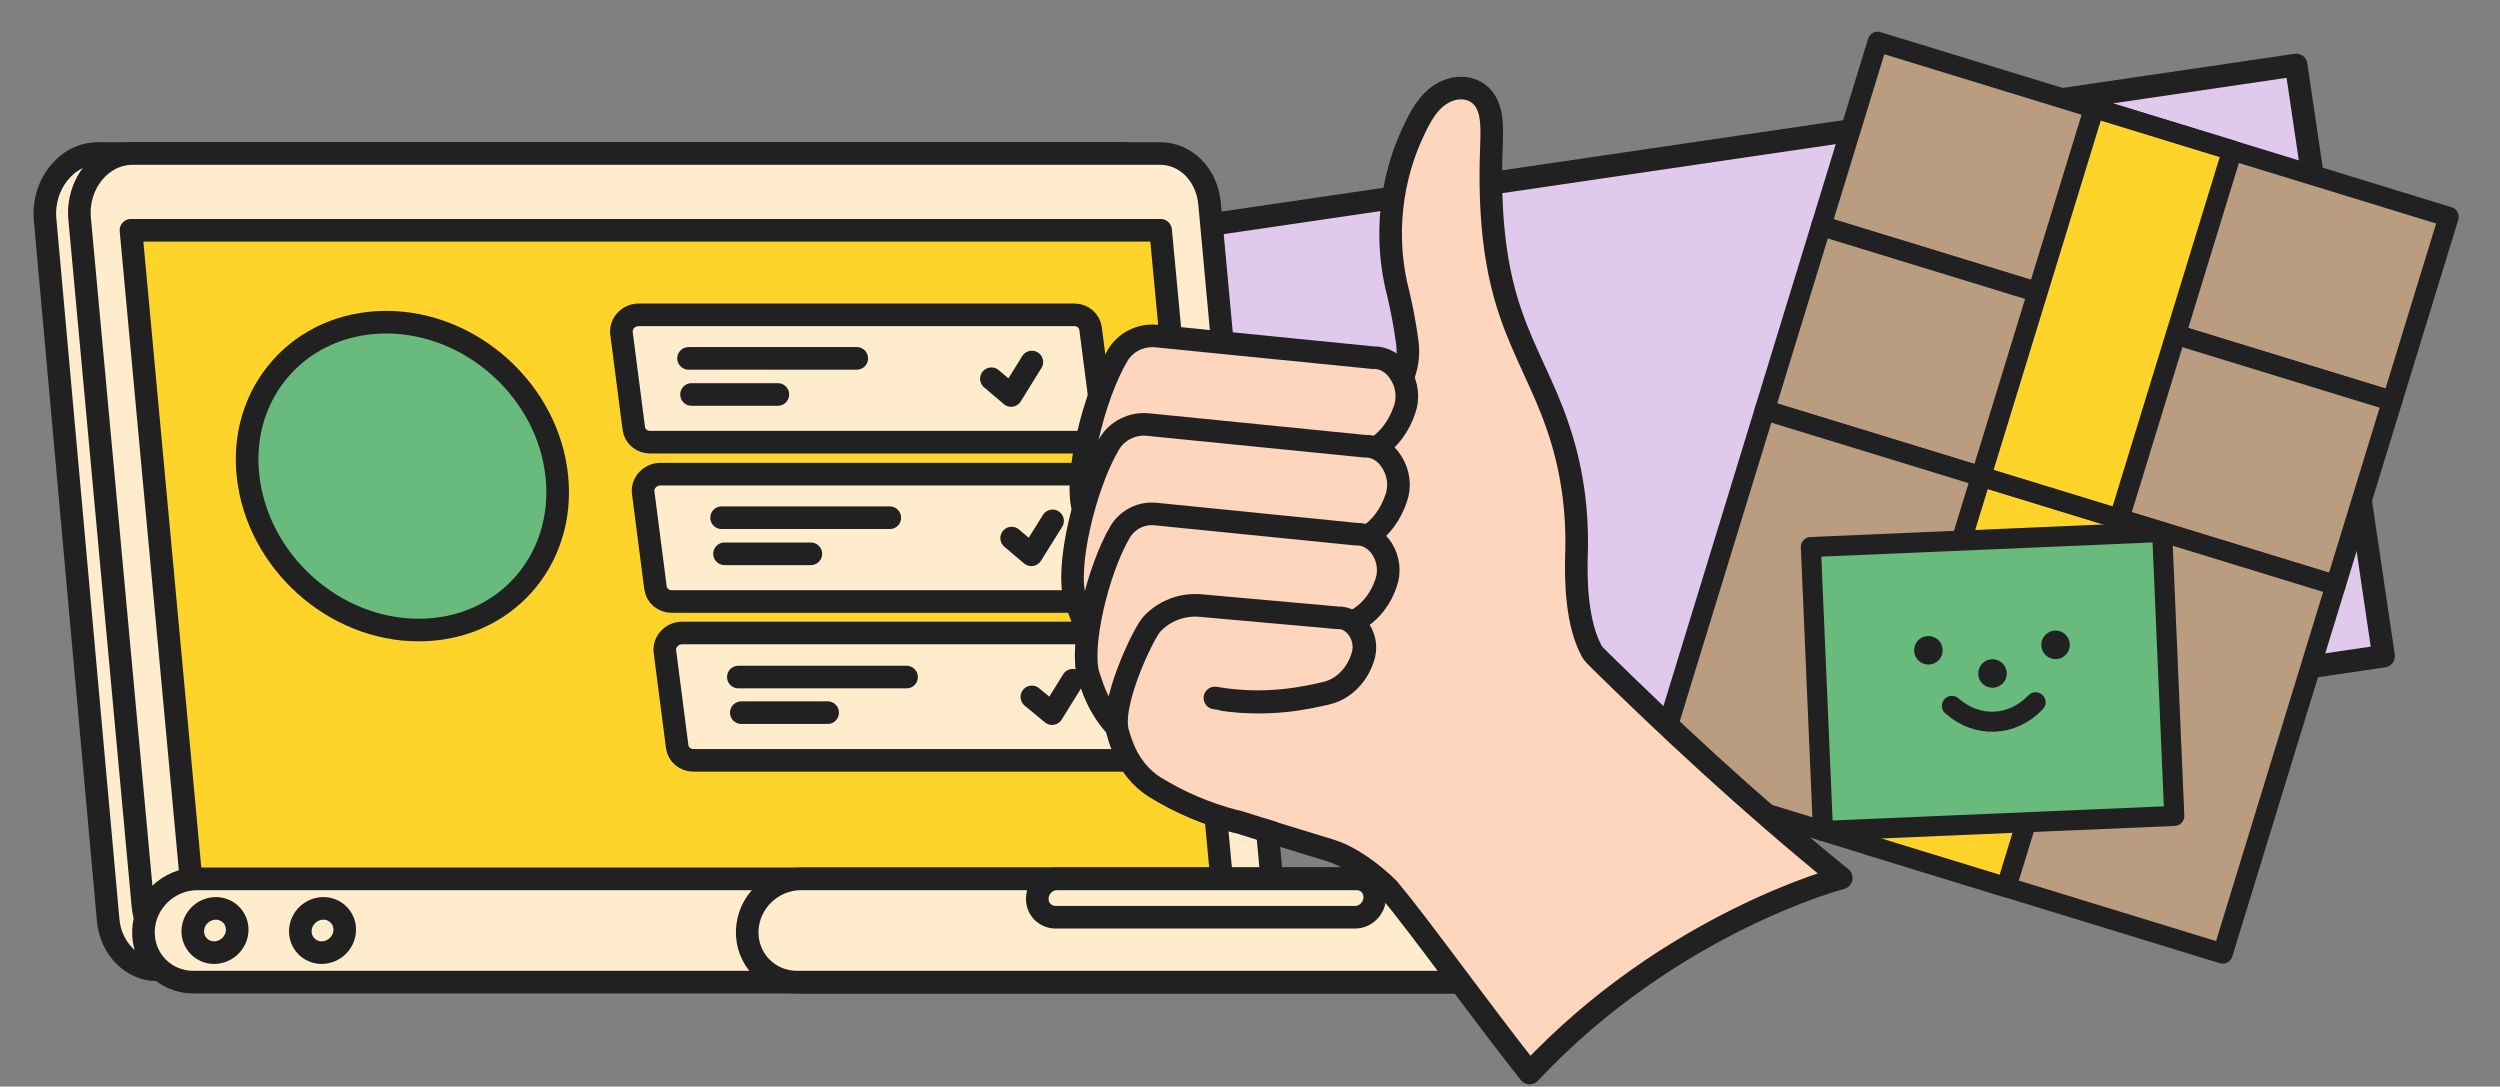 <svg width="635" height="276" viewBox="0 0 635 276" fill="none" xmlns="http://www.w3.org/2000/svg">
<rect x="0" y="0" width="635" height="276" fill="#808080" stroke="none"/>
<g clip-path="url(#clip0_125_8321)">
<path d="M36.447 96.905L583.212 16.509L605.426 166.663L58.66 247.059L36.447 96.905Z" fill="#E1C9ED" stroke="#212121" stroke-width="5.743" stroke-linejoin="round"/>
<path d="M284.744 38.995H24.835C16.952 38.995 10.695 46.846 11.446 55.678L27.463 233.586C28.089 240.876 33.47 246.344 39.977 246.344H299.885C307.769 246.344 314.025 238.493 313.275 229.661L297.257 51.752C296.506 44.322 291.251 38.995 284.744 38.995Z" fill="#FFECCC" stroke="#212121" stroke-width="5.743" stroke-miterlimit="10"/>
<path d="M122.145 168.897L108.613 172.645L111.746 178.016L120.265 177.641L124.525 175.767L122.145 168.897Z" fill="#FED5BD"/>
<path d="M294.646 38.992H33.66C25.744 38.992 19.461 46.657 20.215 55.436L36.299 230.052C36.927 237.159 42.33 242.594 48.864 242.594H309.851C317.767 242.594 324.05 234.929 323.296 226.15L307.212 51.534C306.458 44.288 301.18 38.992 294.646 38.992Z" fill="#FFECCC" stroke="#212121" stroke-width="5.743" stroke-miterlimit="10"/>
<path d="M33.265 58.491L49.532 234.303L311.686 238.057L294.793 58.491H33.265Z" fill="#FED42B" stroke="#212121" stroke-width="5.743" stroke-linecap="round" stroke-linejoin="round"/>
<path d="M409.558 223.232H50.098C42.831 223.232 36.692 229.103 36.442 236.348C36.191 243.593 41.829 249.463 49.096 249.463H408.556C415.822 249.463 421.962 243.593 422.212 236.348C422.463 229.103 416.825 223.232 409.558 223.232Z" fill="#FFECCC" stroke="#212121" stroke-width="5.743" stroke-miterlimit="10"/>
<path d="M409.555 223.232H348.038H328.743H203.452C196.185 223.232 190.046 229.103 189.795 236.348C189.545 243.593 195.183 249.463 202.45 249.463H327.74H347.161H408.678C415.945 249.463 422.084 243.593 422.335 236.348C422.46 229.103 416.822 223.232 409.555 223.232Z" fill="#FFECCC" stroke="#212121" stroke-width="5.743" stroke-miterlimit="10"/>
<path d="M60.248 236.348C60.373 233.226 57.867 230.728 54.86 230.728C51.728 230.728 49.097 233.226 48.971 236.348C48.846 239.471 51.352 241.969 54.359 241.969C57.491 241.969 60.122 239.471 60.248 236.348Z" fill="#FFECCC" stroke="#212121" stroke-width="5.743" stroke-miterlimit="10"/>
<path d="M87.56 236.348C87.685 233.226 85.179 230.728 82.172 230.728C79.04 230.728 76.409 233.226 76.284 236.348C76.159 239.471 78.664 241.969 81.671 241.969C84.804 241.969 87.435 239.471 87.56 236.348Z" fill="#FFECCC" stroke="#212121" stroke-width="5.743" stroke-miterlimit="10"/>
<path d="M344.537 223.232H321.86H314.718H268.486C265.855 223.232 263.599 225.356 263.474 228.104C263.349 230.852 265.479 232.975 268.11 232.975H314.342H321.484H344.161C346.792 232.975 349.048 230.852 349.173 228.104C349.298 225.356 347.294 223.232 344.537 223.232Z" fill="#FFECCC" stroke="#212121" stroke-width="5.743" stroke-miterlimit="10"/>
<path d="M160.984 108.817C161.235 110.816 162.989 112.315 165.119 112.315H275.751C278.382 112.315 280.387 110.067 280.136 107.693L277.004 83.461C276.753 81.462 274.999 79.963 272.869 79.963H162.237C159.606 79.963 157.602 82.212 157.852 84.585L160.984 108.817Z" fill="#FFECCC" stroke="#212121" stroke-width="5.743" stroke-miterlimit="10"/>
<path d="M174.893 91.03H217.617" stroke="#212121" stroke-width="5.743" stroke-miterlimit="10" stroke-linecap="round" stroke-linejoin="round"/>
<path d="M175.647 100.198H197.573" stroke="#212121" stroke-width="5.743" stroke-miterlimit="10" stroke-linecap="round" stroke-linejoin="round"/>
<path d="M251.816 96.202L256.828 100.449L262.09 91.955" fill="#FFECCC"/>
<path d="M251.816 96.202L256.828 100.449L262.09 91.955" stroke="#212121" stroke-width="5.743" stroke-linecap="round" stroke-linejoin="round"/>
<path d="M166.492 149.288C166.743 151.286 168.497 152.785 170.627 152.785H281.259C283.89 152.785 285.895 150.537 285.644 148.163L282.512 123.931C282.261 121.933 280.507 120.434 278.377 120.434H167.745C165.114 120.434 163.109 122.682 163.36 125.055L166.492 149.288Z" fill="#FFECCC" stroke="#212121" stroke-width="5.743" stroke-miterlimit="10"/>
<path d="M183.284 131.5H226.008" stroke="#212121" stroke-width="5.743" stroke-miterlimit="10" stroke-linecap="round" stroke-linejoin="round"/>
<path d="M184.03 140.668H205.956" stroke="#212121" stroke-width="5.743" stroke-miterlimit="10" stroke-linecap="round" stroke-linejoin="round"/>
<path d="M256.956 136.672L261.968 140.919L267.355 132.3" fill="#FFECCC"/>
<path d="M256.956 136.672L261.968 140.919L267.355 132.3" stroke="#212121" stroke-width="5.743" stroke-linecap="round" stroke-linejoin="round"/>
<path d="M172.006 189.634C172.257 191.633 174.011 193.132 176.141 193.132H286.772C289.404 193.132 291.408 190.883 291.158 188.51L288.025 164.278C287.775 162.279 286.021 160.78 283.891 160.78H173.259C170.628 160.78 168.623 163.029 168.874 165.402L172.006 189.634Z" fill="#FFECCC" stroke="#212121" stroke-width="5.743" stroke-miterlimit="10"/>
<path d="M187.54 171.97H230.264" stroke="#212121" stroke-width="5.743" stroke-miterlimit="10" stroke-linecap="round" stroke-linejoin="round"/>
<path d="M188.295 181.013H210.221" stroke="#212121" stroke-width="5.743" stroke-miterlimit="10" stroke-linecap="round" stroke-linejoin="round"/>
<path d="M262.093 177.017L267.23 181.264L272.492 172.77" fill="#FFECCC"/>
<path d="M262.093 177.017L267.23 181.264L272.492 172.77" stroke="#212121" stroke-width="5.743" stroke-linecap="round" stroke-linejoin="round"/>
<path d="M141.434 120.933C139.179 99.324 119.759 81.836 98.084 81.836C76.408 81.836 60.622 99.324 63.002 120.933C65.383 142.542 84.677 160.03 106.353 160.03C128.028 160.03 143.689 142.542 141.434 120.933Z" fill="#68BB7C" stroke="#212121" stroke-width="5.743" stroke-linejoin="round"/>
<path d="M462.581 57.383L607.613 101.864L621.962 55.079L476.93 10.598L462.581 57.383Z" fill="#BA9C80" stroke="#212121" stroke-width="5.096" stroke-linejoin="round"/>
<path d="M448.232 104.167L593.265 148.648L607.613 101.864L462.581 57.383L448.232 104.167Z" fill="#BA9C80" stroke="#212121" stroke-width="5.096" stroke-linejoin="round"/>
<path d="M419.535 197.737L564.567 242.218L593.265 148.649L448.233 104.168L419.535 197.737Z" fill="#BA9C80" stroke="#212121" stroke-width="5.096" stroke-linejoin="round"/>
<path d="M474.508 214.597L509.596 225.358L538.294 131.789L503.205 121.027L474.508 214.597Z" fill="#FED42B" stroke="#212121" stroke-width="5.096" stroke-linejoin="round"/>
<path d="M503.204 121.027L538.293 131.789L566.99 38.22L531.902 27.458L503.204 121.027Z" fill="#FED42B" stroke="#212121" stroke-width="5.096" stroke-linejoin="round"/>
<rect x="459.96" y="138.946" width="89.307" height="72.18" transform="rotate(-2.449 459.96 138.946)" fill="#68BB7C" stroke="#212121" stroke-width="5.096" stroke-linecap="round" stroke-linejoin="round"/>
<path d="M495.79 179.29C502.244 184.991 511.1 184.612 517.044 178.381" stroke="#212121" stroke-width="5.096" stroke-linecap="round" stroke-linejoin="round"/>
<ellipse cx="489.812" cy="165.175" rx="3.625" ry="3.625" transform="rotate(-2.449 489.812 165.175)" fill="#212121"/>
<ellipse cx="506.097" cy="171.069" rx="3.625" ry="3.625" transform="rotate(-2.449 506.097 171.069)" fill="#212121"/>
<ellipse cx="522.112" cy="163.793" rx="3.625" ry="3.625" transform="rotate(-2.449 522.112 163.793)" fill="#212121"/>
<path d="M346.048 110.708C346.048 110.708 371.482 122.449 372.734 123.199C373.987 123.948 363.087 227.498 363.087 227.498L354.066 230.621L332.892 206.139L307.708 191.899L296.558 166.917L298.437 152.303L346.048 110.708Z" fill="#FED5BD"/>
<path d="M353.441 100.341C356.699 96.719 358.077 91.722 357.451 86.976C356.95 83.104 356.073 78.357 355.196 74.735C351.437 60.495 353.066 45.007 359.706 31.891C361.46 28.269 363.715 24.771 367.474 23.147C369.729 22.148 372.486 22.023 374.741 23.272C379.001 25.646 379.001 31.142 378.876 35.638C378.249 50.502 378.876 65.742 383.762 79.731C387.019 89.349 392.282 98.343 395.539 107.961C395.539 108.086 395.665 108.211 395.665 108.336C399.298 118.828 400.801 129.82 400.426 140.937C400.175 148.556 400.676 158.549 404.184 165.169C404.685 166.169 405.688 167.043 406.565 167.917C422.433 183.516 444.036 203.861 467.681 223.003C467.681 223.003 424.439 234.244 388.528 272.549C375.067 255.478 361.015 235.759 352.69 225.75C352.69 225.75 345.548 218.381 337.905 216.007C330.263 213.634 322.244 211.261 314.852 208.888L313.724 208.638C306.583 206.764 299.817 203.891 293.552 200.019C289.919 197.771 286.912 194.023 285.283 189.527C284.907 188.527 284.531 187.528 284.281 186.529C281.775 179.284 290.796 160.797 292.801 158.674C295.933 155.301 300.443 153.553 305.079 153.927L340.035 157.05C342.165 156.925 344.17 158.174 345.423 160.173C346.801 162.296 347.052 164.919 346.175 167.293C345.172 170.291 343.293 172.789 340.912 174.412C339.659 175.287 338.407 175.786 336.903 176.161C332.017 177.285 321.743 179.659 308.838 177.41" fill="#FED5BD"/>
<path d="M353.441 100.341C356.699 96.719 358.077 91.722 357.451 86.976C356.95 83.104 356.073 78.357 355.196 74.735C351.437 60.495 353.066 45.007 359.706 31.891C361.46 28.269 363.715 24.771 367.474 23.147C369.729 22.148 372.486 22.023 374.741 23.272C379.001 25.646 379.001 31.142 378.876 35.638C378.249 50.502 378.876 65.742 383.762 79.731C387.019 89.349 392.282 98.343 395.539 107.961C395.539 108.086 395.665 108.211 395.665 108.336C399.298 118.828 400.801 129.82 400.426 140.937C400.175 148.556 400.676 158.549 404.184 165.169C404.685 166.169 405.688 167.043 406.565 167.917C422.433 183.516 444.036 203.861 467.681 223.003C467.681 223.003 424.439 234.244 388.528 272.549C375.067 255.478 361.015 235.759 352.69 225.75C352.69 225.75 345.548 218.381 337.905 216.007C330.263 213.634 322.244 211.261 314.852 208.888L313.724 208.638C306.583 206.764 299.817 203.891 293.552 200.019C289.919 197.771 286.912 194.023 285.283 189.527C284.907 188.527 284.531 187.528 284.281 186.529C281.775 179.284 290.796 160.797 292.801 158.674C295.933 155.301 300.443 153.553 305.079 153.927L340.035 157.05C342.165 156.925 344.17 158.174 345.423 160.173C346.801 162.296 347.052 164.919 346.175 167.293C345.172 170.291 343.293 172.789 340.912 174.412C339.659 175.287 338.407 175.787 336.903 176.161C332.017 177.285 321.743 179.659 308.838 177.41" stroke="#212121" stroke-width="5.743" stroke-miterlimit="10" stroke-linecap="round" stroke-linejoin="round"/>
<path d="M299.944 155.176L287.54 147.432C282.654 144.434 278.895 139.563 276.64 133.567C276.139 132.318 275.763 130.944 275.262 129.695C272.631 122.075 277.642 100.716 283.907 90.224C285.912 86.851 289.796 84.977 293.68 85.352L348.682 90.848C351.439 90.723 354.07 92.222 355.699 94.97C357.453 97.718 357.829 101.215 356.701 104.213C355.323 108.21 352.942 111.458 349.81 113.581C348.181 114.706 346.427 115.455 344.548 115.83C338.158 117.329 317.61 121.825 303.703 118.078" fill="#FED5BD"/>
<path d="M299.944 155.176L287.54 147.432C282.654 144.434 278.895 139.563 276.64 133.567C276.139 132.318 275.763 130.944 275.262 129.695C272.631 122.075 277.642 100.716 283.907 90.224C285.912 86.851 289.796 84.977 293.68 85.352L348.682 90.848C351.439 90.723 354.07 92.222 355.699 94.97C357.453 97.718 357.829 101.215 356.701 104.213C355.323 108.21 352.942 111.458 349.81 113.581C348.181 114.706 346.427 115.455 344.548 115.83C338.158 117.329 317.61 121.825 303.703 118.078" stroke="#212121" stroke-width="5.743" stroke-miterlimit="10" stroke-linecap="round" stroke-linejoin="round"/>
<path d="M297.815 177.66L285.412 169.915C280.525 166.917 276.766 162.046 274.511 156.05C274.01 154.801 273.634 153.427 273.133 152.178C270.502 144.559 275.514 123.199 281.778 112.707C283.783 109.334 287.667 107.461 291.551 107.835L346.554 113.331C349.31 113.206 351.941 114.705 353.57 117.453C355.324 120.201 355.7 123.699 354.572 126.697C353.194 130.694 350.813 133.941 347.681 136.065C346.052 137.189 344.298 137.939 342.419 138.313C336.029 139.812 315.481 144.309 301.574 140.562" fill="#FED5BD"/>
<path d="M297.815 177.66L285.412 169.915C280.525 166.917 276.766 162.046 274.511 156.05C274.01 154.801 273.634 153.427 273.133 152.178C270.502 144.559 275.514 123.199 281.778 112.707C283.783 109.334 287.667 107.461 291.551 107.835L346.554 113.331C349.31 113.206 351.941 114.705 353.57 117.453C355.324 120.201 355.7 123.699 354.572 126.697C353.194 130.694 350.813 133.941 347.681 136.065C346.052 137.189 344.298 137.939 342.419 138.313C336.029 139.812 315.481 144.309 301.574 140.562" stroke="#212121" stroke-width="5.743" stroke-miterlimit="10" stroke-linecap="round" stroke-linejoin="round"/>
<path d="M299.442 195.272L287.916 188.152C283.405 185.404 279.897 180.782 277.767 175.286C277.391 174.162 276.89 172.913 276.514 171.664C274.134 164.544 278.769 144.808 284.533 135.065C286.412 131.943 289.92 130.194 293.554 130.569L344.547 135.69C347.053 135.565 349.559 137.064 351.062 139.437C352.691 142.06 353.067 145.183 352.064 148.056C350.812 151.803 348.556 154.801 345.675 156.8C344.171 157.799 342.542 158.548 340.788 158.923C334.9 160.422 315.855 164.544 302.825 161.047" fill="#FED5BD"/>
<path d="M299.442 195.272L287.916 188.152C283.405 185.404 279.897 180.782 277.767 175.286C277.391 174.162 276.89 172.913 276.514 171.664C274.134 164.544 278.769 144.808 284.533 135.065C286.412 131.943 289.92 130.194 293.554 130.569L344.547 135.69C347.053 135.565 349.559 137.064 351.062 139.437C352.691 142.06 353.067 145.183 352.064 148.056C350.812 151.803 348.556 154.801 345.675 156.8C344.171 157.799 342.542 158.548 340.788 158.923C334.9 160.422 315.855 164.544 302.825 161.047" stroke="#212121" stroke-width="5.743" stroke-miterlimit="10" stroke-linecap="round" stroke-linejoin="round"/>
<path d="M322.995 211.385C320.114 210.511 317.357 209.636 314.601 208.762L313.473 208.512C306.332 206.639 299.566 203.766 293.301 199.893C289.668 197.645 286.661 193.898 285.032 189.401C284.656 188.402 284.281 187.403 284.03 186.403C281.524 179.159 290.545 160.672 292.55 158.549C295.682 155.176 300.192 153.427 304.828 153.802L339.784 156.925C341.914 156.8 343.919 158.049 345.172 160.047C346.55 162.171 346.801 164.794 345.924 167.167C344.921 170.165 343.042 172.663 340.661 174.287C339.409 175.161 338.156 175.661 336.652 176.036C331.766 177.16 321.492 179.533 308.587 177.285" fill="#FED5BD"/>
<path d="M322.995 211.385C320.114 210.511 317.357 209.636 314.601 208.762L313.473 208.512C306.332 206.639 299.566 203.766 293.301 199.893C289.668 197.645 286.661 193.898 285.032 189.401C284.656 188.402 284.281 187.403 284.03 186.403C281.524 179.159 290.545 160.672 292.55 158.549C295.682 155.176 300.192 153.427 304.828 153.802L339.784 156.925C341.914 156.8 343.919 158.049 345.172 160.047C346.55 162.171 346.801 164.794 345.924 167.167C344.921 170.165 343.042 172.663 340.661 174.287C339.409 175.161 338.156 175.661 336.652 176.036C331.766 177.16 321.492 179.533 308.587 177.285" stroke="#212121" stroke-width="5.743" stroke-miterlimit="10" stroke-linecap="round" stroke-linejoin="round"/>
</g>
<defs>
<clipPath id="clip0_125_8321">
<rect width="634.8" height="276" fill="white"/>
</clipPath>
</defs>
</svg>
